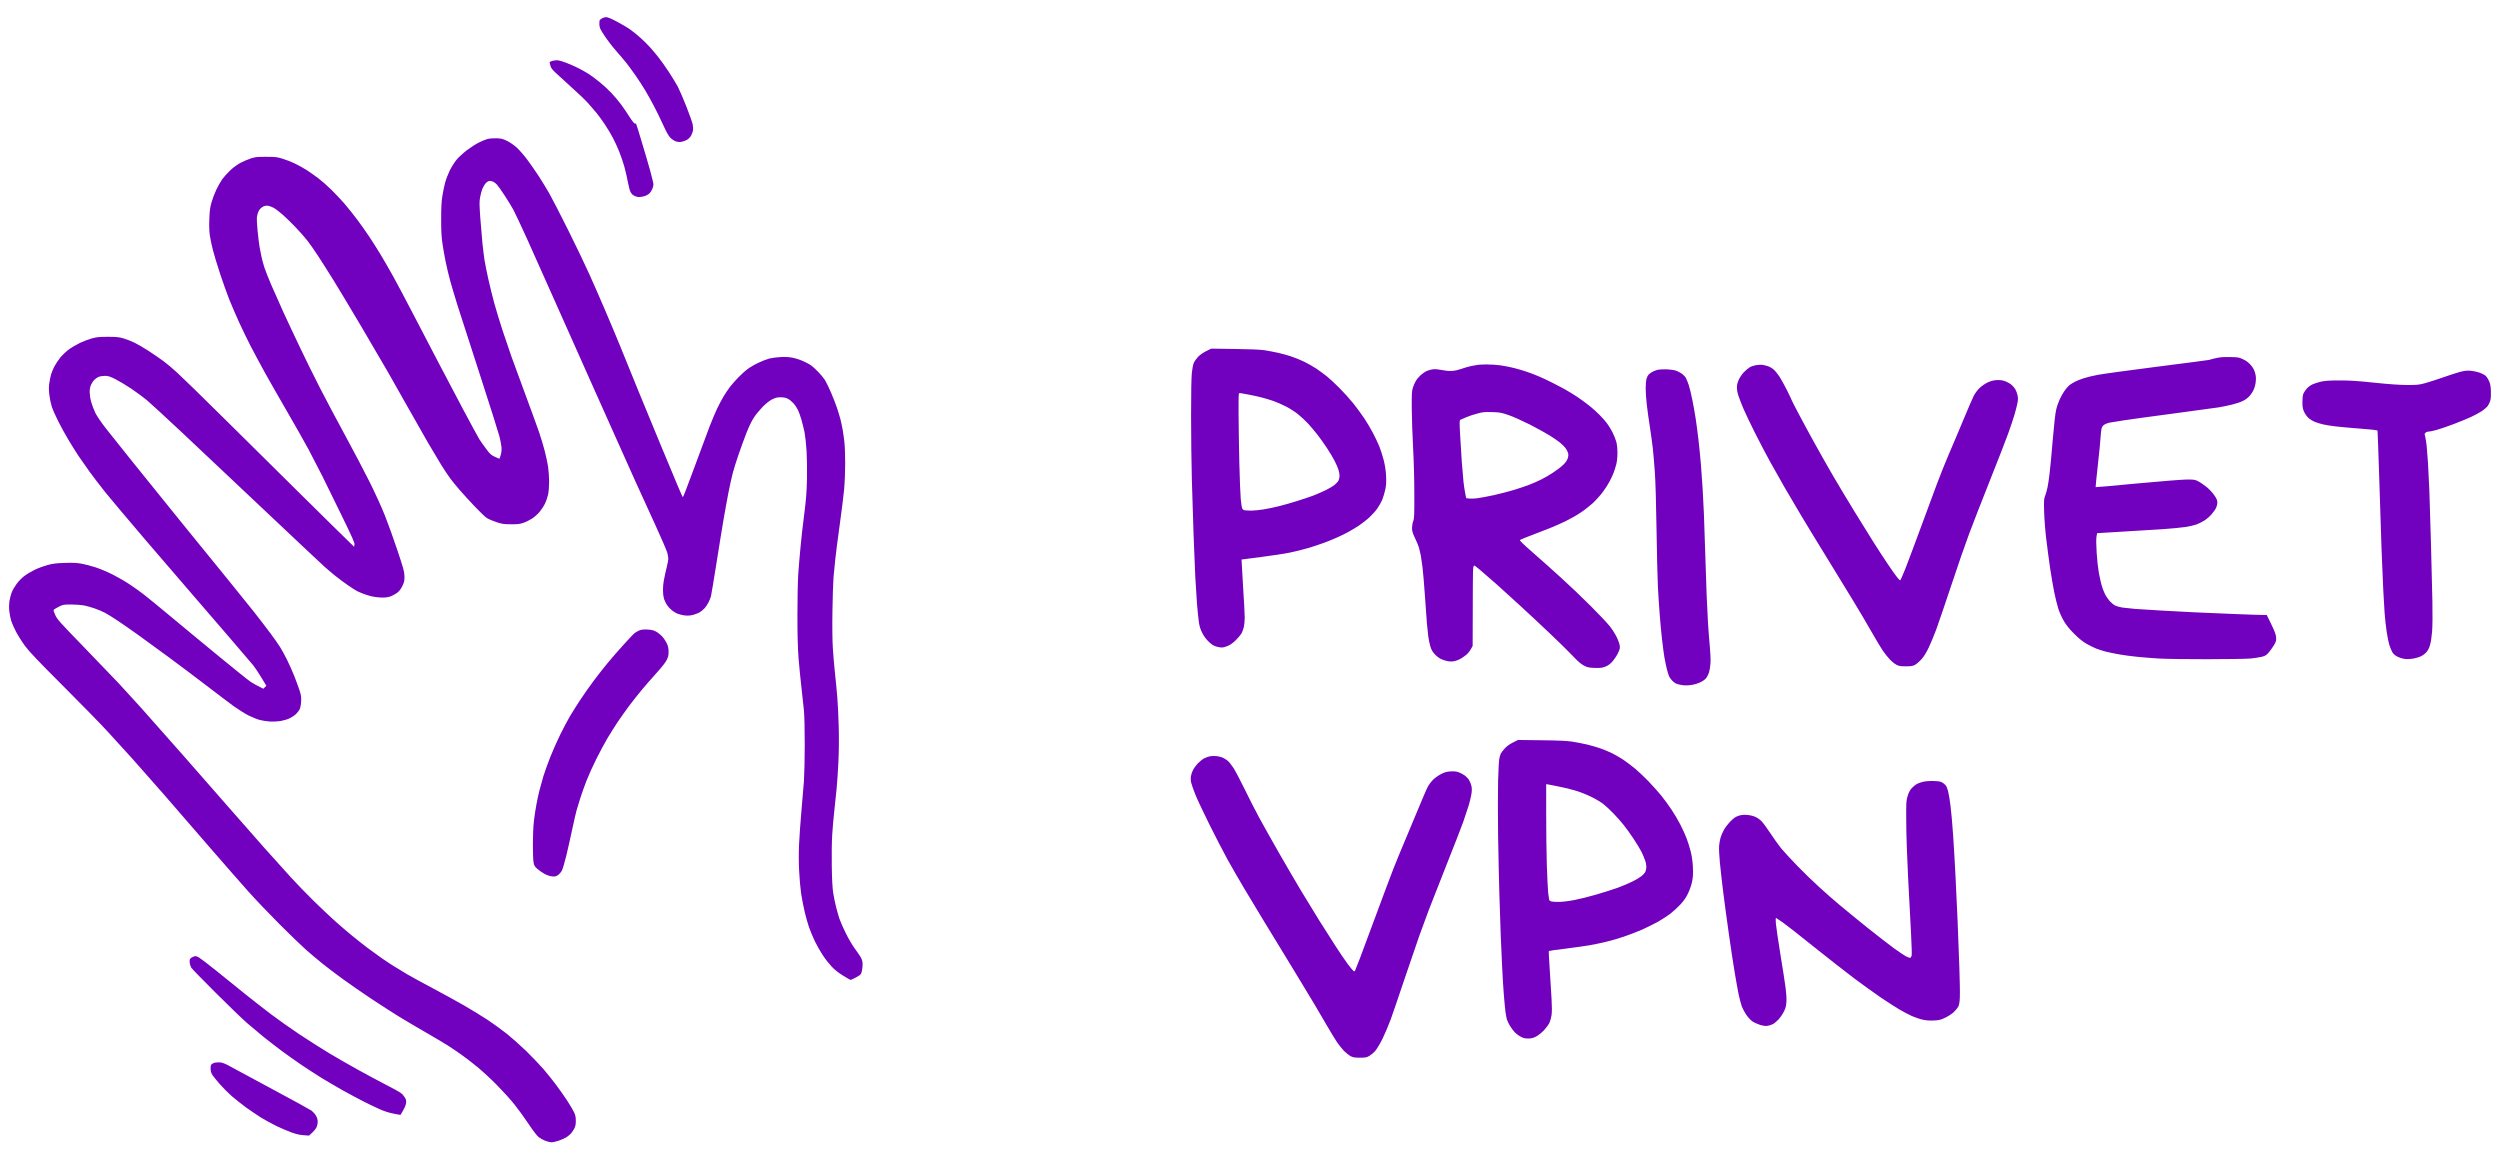 <svg width="138" height="64" viewBox="0 0 138 64" fill="none" xmlns="http://www.w3.org/2000/svg">
<path fill-rule="evenodd" clip-rule="evenodd" d="M33.453 0.946C33.542 0.946 33.718 1.018 34.032 1.183C34.279 1.31 34.608 1.505 34.761 1.61C34.915 1.719 35.18 1.929 35.344 2.079C35.513 2.229 35.756 2.469 35.887 2.615C36.017 2.761 36.223 3.005 36.343 3.159C36.466 3.313 36.724 3.677 36.915 3.965C37.102 4.254 37.326 4.618 37.408 4.772C37.49 4.925 37.704 5.417 37.879 5.859C38.055 6.302 38.216 6.759 38.238 6.872C38.261 6.984 38.264 7.138 38.253 7.209C38.238 7.281 38.193 7.404 38.148 7.487C38.107 7.566 38.003 7.671 37.92 7.72C37.838 7.765 37.696 7.817 37.603 7.832C37.487 7.847 37.39 7.836 37.285 7.795C37.203 7.765 37.072 7.675 36.997 7.596C36.904 7.498 36.776 7.273 36.612 6.909C36.477 6.609 36.249 6.144 36.111 5.878C35.973 5.612 35.752 5.214 35.621 4.997C35.494 4.779 35.251 4.408 35.087 4.172C34.922 3.935 34.69 3.624 34.578 3.478C34.462 3.332 34.212 3.039 34.021 2.821C33.827 2.604 33.542 2.233 33.385 1.996C33.127 1.606 33.097 1.546 33.086 1.359C33.083 1.246 33.09 1.134 33.105 1.115C33.12 1.093 33.176 1.048 33.228 1.014C33.281 0.98 33.382 0.95 33.453 0.946V0.946ZM27.396 7.633C27.676 7.641 27.747 7.66 27.994 7.78C28.162 7.862 28.375 8.012 28.532 8.155C28.675 8.286 28.929 8.578 29.097 8.803C29.269 9.028 29.549 9.437 29.725 9.703C29.897 9.97 30.163 10.401 30.312 10.66C30.458 10.919 30.929 11.83 31.355 12.685C31.782 13.54 32.312 14.646 32.533 15.142C32.757 15.637 33.15 16.529 33.404 17.129C33.662 17.729 34.036 18.622 34.238 19.117C34.44 19.612 34.881 20.7 35.221 21.536C35.561 22.372 36.126 23.738 36.474 24.574C36.825 25.41 37.236 26.396 37.39 26.768C37.543 27.139 37.681 27.443 37.696 27.443C37.715 27.443 37.999 26.7 38.332 25.793C38.664 24.885 39.042 23.872 39.169 23.543C39.296 23.212 39.487 22.766 39.588 22.549C39.693 22.331 39.853 22.027 39.947 21.873C40.04 21.72 40.194 21.491 40.287 21.367C40.381 21.244 40.586 21.011 40.739 20.85C40.897 20.688 41.132 20.471 41.267 20.373C41.401 20.272 41.67 20.115 41.865 20.025C42.059 19.931 42.328 19.83 42.463 19.792C42.598 19.758 42.874 19.721 43.08 19.71C43.353 19.695 43.54 19.706 43.772 19.751C43.97 19.792 44.224 19.878 44.445 19.987C44.747 20.133 44.848 20.208 45.117 20.482C45.293 20.658 45.491 20.898 45.555 21.011C45.622 21.123 45.768 21.427 45.88 21.686C45.989 21.945 46.131 22.305 46.194 22.492C46.258 22.68 46.344 22.965 46.389 23.13C46.43 23.295 46.49 23.573 46.52 23.749C46.55 23.925 46.591 24.229 46.613 24.424C46.636 24.619 46.654 25.144 46.654 25.586C46.654 26.029 46.628 26.678 46.594 27.03C46.561 27.379 46.452 28.257 46.351 28.98C46.25 29.701 46.142 30.537 46.112 30.837C46.078 31.137 46.033 31.591 46.011 31.85C45.989 32.108 45.962 32.952 45.951 33.725C45.936 34.617 45.947 35.379 45.974 35.806C45.996 36.178 46.052 36.785 46.09 37.156C46.131 37.528 46.191 38.139 46.221 38.514C46.25 38.893 46.288 39.643 46.299 40.183C46.314 40.761 46.306 41.533 46.28 42.051C46.258 42.535 46.213 43.195 46.183 43.513C46.153 43.832 46.093 44.383 46.056 44.732C46.015 45.081 45.962 45.674 45.94 46.045C45.914 46.446 45.903 47.163 45.914 47.808C45.925 48.561 45.951 49.015 45.992 49.289C46.03 49.507 46.097 49.852 46.149 50.058C46.202 50.264 46.284 50.56 46.336 50.714C46.389 50.868 46.546 51.232 46.691 51.52C46.834 51.809 47.05 52.181 47.174 52.346C47.294 52.511 47.443 52.721 47.499 52.814C47.563 52.919 47.608 53.054 47.615 53.171C47.623 53.272 47.608 53.456 47.581 53.576C47.529 53.797 47.529 53.797 47.267 53.943C47.125 54.022 46.983 54.09 46.961 54.09C46.935 54.09 46.744 53.984 46.535 53.853C46.284 53.699 46.071 53.531 45.906 53.354C45.772 53.212 45.551 52.931 45.424 52.736C45.293 52.541 45.095 52.196 44.987 51.971C44.878 51.745 44.729 51.389 44.658 51.183C44.587 50.977 44.478 50.59 44.415 50.32C44.351 50.05 44.265 49.596 44.22 49.308C44.179 49.019 44.13 48.464 44.112 48.07C44.089 47.631 44.086 47.069 44.108 46.607C44.127 46.195 44.183 45.385 44.235 44.807C44.288 44.23 44.351 43.468 44.377 43.12C44.4 42.771 44.422 41.856 44.422 41.094C44.422 40.266 44.403 39.512 44.377 39.219C44.351 38.949 44.288 38.375 44.239 37.944C44.187 37.513 44.119 36.793 44.082 36.35C44.037 35.776 44.018 35.094 44.018 33.969C44.018 33.069 44.037 32.097 44.063 31.7C44.089 31.317 44.145 30.649 44.187 30.218C44.224 29.787 44.317 28.965 44.392 28.399C44.497 27.574 44.527 27.188 44.545 26.468C44.557 25.973 44.545 25.264 44.523 24.893C44.501 24.521 44.448 24.056 44.411 23.861C44.37 23.666 44.291 23.355 44.239 23.167C44.187 22.98 44.097 22.736 44.044 22.624C43.988 22.511 43.876 22.342 43.79 22.252C43.708 22.162 43.573 22.054 43.491 22.012C43.386 21.956 43.271 21.933 43.099 21.93C42.904 21.93 42.811 21.952 42.631 22.039C42.482 22.114 42.306 22.252 42.104 22.451C41.94 22.62 41.715 22.89 41.611 23.055C41.491 23.239 41.327 23.576 41.196 23.918C41.076 24.225 40.882 24.758 40.766 25.099C40.646 25.44 40.504 25.905 40.444 26.13C40.384 26.355 40.276 26.847 40.205 27.218C40.134 27.589 40.014 28.238 39.943 28.662C39.868 29.086 39.693 30.181 39.547 31.099C39.401 32.018 39.266 32.836 39.244 32.919C39.222 33.001 39.162 33.147 39.113 33.245C39.065 33.346 38.967 33.485 38.904 33.563C38.837 33.639 38.721 33.736 38.65 33.781C38.578 33.83 38.418 33.894 38.294 33.931C38.141 33.976 37.999 33.991 37.846 33.976C37.722 33.969 37.528 33.924 37.416 33.882C37.292 33.837 37.132 33.732 37.016 33.623C36.892 33.511 36.784 33.361 36.72 33.218C36.638 33.046 36.612 32.922 36.601 32.675C36.59 32.472 36.608 32.232 36.649 32.018C36.683 31.831 36.75 31.516 36.803 31.313C36.851 31.114 36.892 30.904 36.892 30.845C36.892 30.788 36.866 30.642 36.836 30.518C36.803 30.394 36.507 29.701 36.175 28.98C35.842 28.257 35.356 27.188 35.087 26.599C34.821 26.01 34.331 24.915 33.995 24.161C33.658 23.407 33.038 22.016 32.611 21.067C32.185 20.118 31.359 18.262 30.772 16.942C30.185 15.622 29.437 13.941 29.105 13.21C28.772 12.479 28.428 11.744 28.338 11.579C28.248 11.414 28.032 11.057 27.856 10.791C27.68 10.525 27.493 10.255 27.437 10.198C27.385 10.139 27.295 10.067 27.239 10.037C27.179 10.007 27.089 9.985 27.033 9.985C26.966 9.989 26.887 10.03 26.817 10.108C26.753 10.176 26.667 10.322 26.622 10.435C26.581 10.547 26.525 10.757 26.499 10.904C26.457 11.121 26.461 11.312 26.514 12.047C26.551 12.531 26.603 13.165 26.633 13.454C26.663 13.743 26.715 14.148 26.745 14.354C26.779 14.56 26.872 15.033 26.955 15.404C27.037 15.775 27.187 16.383 27.288 16.754C27.392 17.125 27.594 17.793 27.74 18.236C27.886 18.678 28.11 19.338 28.237 19.698C28.368 20.058 28.72 21.022 29.022 21.836C29.325 22.65 29.654 23.561 29.759 23.861C29.86 24.161 30.002 24.623 30.069 24.893C30.14 25.163 30.222 25.556 30.256 25.774C30.286 25.991 30.312 26.363 30.312 26.599C30.312 26.835 30.286 27.15 30.256 27.293C30.226 27.435 30.144 27.675 30.073 27.818C30.002 27.96 29.86 28.171 29.763 28.283C29.665 28.395 29.482 28.553 29.359 28.632C29.235 28.71 29.026 28.816 28.892 28.86C28.69 28.928 28.57 28.943 28.2 28.939C27.8 28.939 27.71 28.924 27.396 28.819C27.202 28.756 26.966 28.654 26.872 28.594C26.779 28.534 26.469 28.234 26.177 27.927C25.889 27.619 25.523 27.222 25.366 27.038C25.209 26.858 24.981 26.58 24.861 26.419C24.745 26.262 24.51 25.913 24.345 25.643C24.181 25.373 23.867 24.851 23.65 24.48C23.433 24.109 22.951 23.257 22.573 22.586C22.199 21.915 21.672 20.992 21.41 20.531C21.145 20.073 20.468 18.918 19.907 17.962C19.343 17.009 18.666 15.884 18.404 15.46C18.143 15.037 17.765 14.448 17.571 14.148C17.376 13.848 17.107 13.461 16.969 13.285C16.834 13.109 16.539 12.775 16.311 12.539C16.086 12.303 15.757 11.984 15.582 11.83C15.406 11.676 15.189 11.515 15.096 11.466C15.002 11.421 14.871 11.372 14.808 11.357C14.74 11.346 14.639 11.354 14.583 11.376C14.524 11.399 14.438 11.451 14.393 11.496C14.344 11.541 14.284 11.631 14.258 11.691C14.232 11.751 14.198 11.879 14.183 11.973C14.172 12.066 14.183 12.404 14.217 12.723C14.247 13.041 14.299 13.454 14.329 13.641C14.363 13.829 14.415 14.088 14.445 14.223C14.475 14.358 14.542 14.601 14.595 14.767C14.647 14.931 14.819 15.363 14.972 15.723C15.129 16.083 15.436 16.777 15.656 17.261C15.881 17.744 16.299 18.641 16.591 19.248C16.879 19.856 17.361 20.827 17.657 21.405C17.952 21.982 18.573 23.156 19.04 24.011C19.507 24.866 20.124 26.048 20.419 26.637C20.711 27.225 21.089 28.05 21.253 28.474C21.422 28.898 21.732 29.757 21.941 30.387C22.281 31.407 22.323 31.561 22.326 31.812C22.33 32.06 22.315 32.127 22.21 32.348C22.117 32.536 22.042 32.633 21.911 32.731C21.81 32.802 21.649 32.889 21.545 32.926C21.422 32.967 21.257 32.99 21.059 32.986C20.894 32.982 20.651 32.952 20.517 32.919C20.382 32.885 20.18 32.825 20.068 32.78C19.956 32.739 19.795 32.671 19.713 32.63C19.631 32.588 19.403 32.442 19.208 32.307C19.014 32.172 18.692 31.936 18.498 31.778C18.303 31.621 18.045 31.4 17.918 31.287C17.795 31.174 17.298 30.709 16.815 30.256C16.333 29.802 14.935 28.485 13.712 27.33C12.49 26.172 10.807 24.589 9.973 23.805C9.14 23.025 8.299 22.252 8.104 22.087C7.91 21.926 7.521 21.641 7.244 21.453C6.968 21.27 6.575 21.033 6.377 20.932C6.067 20.778 5.977 20.748 5.797 20.748C5.678 20.748 5.521 20.771 5.45 20.801C5.379 20.831 5.27 20.902 5.21 20.962C5.151 21.018 5.068 21.142 5.027 21.236C4.975 21.352 4.949 21.483 4.949 21.648C4.952 21.784 4.986 22.024 5.035 22.192C5.08 22.357 5.184 22.627 5.263 22.792C5.356 22.976 5.584 23.317 5.868 23.677C6.123 24 6.773 24.818 7.319 25.496C7.865 26.175 9.076 27.675 10.011 28.831C10.949 29.986 12.116 31.418 12.602 32.018C13.092 32.618 13.723 33.402 14.008 33.762C14.292 34.122 14.699 34.655 14.916 34.944C15.133 35.233 15.383 35.589 15.469 35.731C15.559 35.874 15.727 36.189 15.847 36.425C15.963 36.661 16.146 37.066 16.247 37.325C16.348 37.584 16.479 37.937 16.535 38.113C16.625 38.387 16.636 38.477 16.621 38.732C16.613 38.904 16.576 39.084 16.542 39.152C16.509 39.219 16.415 39.339 16.34 39.414C16.262 39.489 16.098 39.598 15.974 39.658C15.851 39.714 15.623 39.778 15.469 39.804C15.316 39.827 15.054 39.838 14.89 39.827C14.725 39.816 14.482 39.778 14.348 39.744C14.213 39.71 13.937 39.602 13.731 39.5C13.525 39.395 13.144 39.155 12.882 38.968C12.624 38.777 11.966 38.282 11.424 37.865C10.886 37.449 9.929 36.733 9.301 36.268C8.672 35.806 7.899 35.24 7.581 35.015C7.263 34.786 6.773 34.449 6.496 34.261C6.22 34.077 5.891 33.871 5.767 33.811C5.644 33.747 5.401 33.646 5.225 33.586C5.05 33.522 4.792 33.451 4.646 33.421C4.504 33.395 4.182 33.368 3.935 33.368C3.494 33.368 3.483 33.372 3.229 33.5C3.087 33.571 2.963 33.65 2.956 33.669C2.945 33.687 2.99 33.819 3.053 33.957C3.158 34.19 3.304 34.351 4.564 35.649C5.326 36.436 6.216 37.363 6.534 37.7C6.852 38.041 7.409 38.649 7.768 39.05C8.13 39.452 9.181 40.644 10.108 41.694C11.032 42.745 12.209 44.087 12.722 44.676C13.234 45.265 14.067 46.21 14.568 46.776C15.073 47.343 15.739 48.085 16.053 48.426C16.363 48.768 16.927 49.349 17.305 49.72C17.683 50.092 18.214 50.594 18.479 50.83C18.745 51.07 19.167 51.431 19.414 51.633C19.66 51.836 20.057 52.147 20.292 52.327C20.528 52.503 20.883 52.762 21.078 52.897C21.272 53.032 21.575 53.231 21.75 53.339C21.926 53.452 22.255 53.647 22.48 53.782C22.704 53.913 23.328 54.255 23.863 54.539C24.398 54.821 25.179 55.252 25.601 55.492C26.024 55.736 26.63 56.107 26.947 56.317C27.265 56.531 27.747 56.88 28.013 57.094C28.278 57.307 28.757 57.735 29.075 58.046C29.389 58.354 29.807 58.796 30.006 59.021C30.2 59.246 30.503 59.629 30.682 59.865C30.862 60.101 31.138 60.499 31.303 60.746C31.464 60.994 31.639 61.29 31.692 61.403C31.763 61.56 31.785 61.669 31.785 61.872C31.785 62.063 31.763 62.175 31.707 62.284C31.666 62.367 31.583 62.49 31.523 62.562C31.464 62.629 31.34 62.73 31.247 62.787C31.153 62.839 30.97 62.922 30.836 62.967C30.701 63.015 30.525 63.053 30.443 63.053C30.361 63.053 30.2 63.012 30.088 62.967C29.976 62.922 29.815 62.832 29.733 62.768C29.643 62.697 29.43 62.419 29.187 62.055C28.97 61.729 28.619 61.242 28.402 60.971C28.189 60.702 27.751 60.221 27.433 59.899C27.116 59.576 26.641 59.138 26.383 58.924C26.125 58.71 25.721 58.395 25.485 58.23C25.25 58.061 24.898 57.825 24.704 57.701C24.51 57.577 23.945 57.244 23.452 56.959C22.958 56.673 22.293 56.283 21.975 56.085C21.657 55.89 20.984 55.455 20.479 55.121C19.975 54.787 19.268 54.296 18.909 54.033C18.55 53.771 18.053 53.396 17.806 53.197C17.559 52.998 17.156 52.657 16.909 52.443C16.662 52.225 15.997 51.584 15.432 51.018C14.864 50.448 14.09 49.638 13.712 49.214C13.331 48.79 12.366 47.684 11.562 46.758C10.762 45.827 9.644 44.537 9.076 43.888C8.512 43.24 7.73 42.355 7.341 41.919C6.953 41.488 6.313 40.787 5.924 40.363C5.532 39.939 4.421 38.799 3.449 37.831C2.089 36.47 1.617 35.975 1.382 35.656C1.214 35.431 0.986 35.068 0.873 34.85C0.761 34.632 0.645 34.362 0.612 34.25C0.578 34.137 0.537 33.916 0.518 33.762C0.492 33.578 0.496 33.383 0.518 33.2C0.541 33.046 0.601 32.817 0.649 32.693C0.698 32.57 0.821 32.36 0.922 32.225C1.019 32.09 1.21 31.898 1.341 31.797C1.472 31.696 1.733 31.542 1.917 31.452C2.103 31.362 2.421 31.246 2.627 31.189C2.933 31.107 3.109 31.088 3.58 31.073C4.018 31.058 4.242 31.07 4.496 31.114C4.683 31.148 5.027 31.238 5.263 31.313C5.498 31.388 5.921 31.565 6.197 31.703C6.474 31.842 6.911 32.093 7.169 32.266C7.427 32.438 7.79 32.697 7.973 32.843C8.16 32.986 8.848 33.552 9.506 34.1C10.164 34.647 11.357 35.638 12.161 36.294C12.961 36.954 13.72 37.562 13.847 37.644C13.97 37.727 14.18 37.843 14.535 38.019L14.703 37.854L14.423 37.393C14.269 37.138 14.071 36.838 13.978 36.725C13.884 36.613 13.278 35.904 12.632 35.15C11.989 34.396 11.069 33.335 10.594 32.787C10.119 32.24 8.957 30.89 8.014 29.787C7.072 28.684 6.078 27.503 5.805 27.162C5.532 26.82 5.151 26.325 4.956 26.055C4.762 25.785 4.485 25.391 4.339 25.174C4.197 24.956 3.947 24.563 3.786 24.293C3.625 24.023 3.367 23.561 3.218 23.261C3.064 22.961 2.904 22.59 2.855 22.436C2.806 22.282 2.747 21.994 2.724 21.799C2.694 21.544 2.69 21.363 2.72 21.161C2.743 21.007 2.784 20.786 2.818 20.673C2.851 20.561 2.933 20.358 3.005 20.223C3.076 20.088 3.221 19.871 3.326 19.74C3.434 19.608 3.64 19.413 3.786 19.301C3.932 19.192 4.208 19.027 4.403 18.933C4.597 18.84 4.9 18.727 5.076 18.678C5.341 18.607 5.483 18.592 5.954 18.592C6.429 18.592 6.564 18.607 6.814 18.678C6.979 18.727 7.248 18.832 7.412 18.911C7.577 18.989 7.932 19.196 8.198 19.368C8.463 19.541 8.844 19.8 9.039 19.946C9.233 20.092 9.562 20.37 9.768 20.561C9.973 20.752 10.403 21.165 10.721 21.476C11.039 21.787 11.832 22.564 12.478 23.205C13.125 23.846 14.867 25.568 16.348 27.034C17.829 28.497 19.152 29.806 19.545 30.181L19.567 30.068C19.586 29.974 19.474 29.719 18.887 28.512C18.502 27.717 18.015 26.723 17.802 26.299C17.589 25.875 17.249 25.219 17.047 24.836C16.841 24.454 16.318 23.527 15.881 22.774C15.443 22.02 14.879 21.033 14.628 20.58C14.378 20.126 14.019 19.458 13.832 19.098C13.649 18.738 13.361 18.146 13.196 17.786C13.032 17.426 12.793 16.867 12.662 16.548C12.534 16.229 12.306 15.588 12.153 15.123C12 14.658 11.817 14.058 11.749 13.791C11.682 13.525 11.604 13.161 11.581 12.985C11.551 12.786 11.54 12.456 11.555 12.104C11.57 11.654 11.592 11.47 11.671 11.185C11.727 10.99 11.847 10.667 11.94 10.472C12.034 10.277 12.183 10.015 12.269 9.891C12.359 9.767 12.557 9.55 12.71 9.403C12.879 9.242 13.103 9.081 13.286 8.983C13.447 8.901 13.709 8.788 13.862 8.74C14.105 8.665 14.213 8.653 14.703 8.657C15.204 8.657 15.301 8.668 15.6 8.762C15.787 8.818 16.086 8.935 16.273 9.025C16.46 9.111 16.759 9.28 16.946 9.4C17.133 9.523 17.417 9.722 17.582 9.85C17.746 9.974 18.057 10.247 18.27 10.454C18.483 10.66 18.816 11.016 19.014 11.241C19.208 11.466 19.53 11.875 19.732 12.141C19.93 12.408 20.229 12.831 20.393 13.079C20.558 13.326 20.834 13.765 21.01 14.054C21.186 14.343 21.496 14.883 21.702 15.254C21.907 15.625 22.401 16.552 22.797 17.317C23.194 18.082 23.796 19.237 24.136 19.886C24.472 20.535 25.104 21.735 25.538 22.549C25.971 23.362 26.383 24.124 26.454 24.236C26.525 24.349 26.693 24.593 26.831 24.773C27.044 25.061 27.108 25.118 27.314 25.215C27.441 25.275 27.553 25.324 27.564 25.324C27.575 25.324 27.609 25.226 27.643 25.106C27.684 24.96 27.695 24.821 27.68 24.668C27.669 24.544 27.617 24.281 27.568 24.086C27.519 23.891 27.033 22.354 26.488 20.673C25.942 18.993 25.384 17.261 25.246 16.829C25.112 16.398 24.932 15.798 24.85 15.498C24.768 15.198 24.655 14.718 24.596 14.429C24.536 14.14 24.457 13.683 24.42 13.416C24.368 13.064 24.349 12.696 24.353 12.085C24.353 11.459 24.368 11.132 24.42 10.81C24.457 10.574 24.528 10.236 24.577 10.06C24.626 9.883 24.741 9.591 24.831 9.403C24.925 9.216 25.089 8.957 25.198 8.822C25.31 8.687 25.568 8.451 25.77 8.293C25.975 8.14 26.271 7.948 26.424 7.873C26.577 7.795 26.79 7.708 26.891 7.678C27.003 7.645 27.205 7.63 27.396 7.633ZM30.798 3.328C30.869 3.335 31.079 3.399 31.266 3.47C31.453 3.542 31.744 3.673 31.92 3.759C32.096 3.845 32.357 3.995 32.499 4.085C32.641 4.179 32.918 4.385 33.112 4.543C33.307 4.7 33.599 4.97 33.763 5.147C33.928 5.323 34.159 5.601 34.283 5.766C34.406 5.931 34.612 6.234 34.743 6.441C34.873 6.651 35.004 6.816 35.034 6.816C35.064 6.816 35.102 6.823 35.113 6.834C35.124 6.846 35.27 7.307 35.434 7.866C35.602 8.421 35.816 9.148 35.905 9.478C35.995 9.808 36.07 10.123 36.07 10.18C36.07 10.24 36.044 10.348 36.01 10.424C35.98 10.502 35.909 10.615 35.853 10.671C35.793 10.731 35.666 10.802 35.546 10.836C35.423 10.87 35.285 10.885 35.202 10.87C35.124 10.859 35.016 10.817 34.963 10.78C34.907 10.746 34.832 10.656 34.799 10.585C34.761 10.514 34.698 10.258 34.653 10.022C34.612 9.786 34.522 9.403 34.458 9.178C34.395 8.953 34.264 8.578 34.174 8.353C34.085 8.128 33.924 7.78 33.819 7.585C33.714 7.389 33.516 7.059 33.378 6.853C33.24 6.647 33.038 6.366 32.925 6.231C32.813 6.096 32.604 5.856 32.462 5.694C32.32 5.533 31.905 5.139 31.546 4.817C31.187 4.49 30.787 4.127 30.656 4.003C30.48 3.838 30.409 3.737 30.383 3.628C30.361 3.545 30.342 3.459 30.338 3.44C30.335 3.422 30.406 3.384 30.499 3.358C30.593 3.332 30.727 3.32 30.798 3.328ZM66.858 19.244L68.148 19.263C69.049 19.274 69.55 19.297 69.812 19.334C70.017 19.368 70.339 19.428 70.522 19.47C70.705 19.507 71.027 19.597 71.233 19.661C71.438 19.728 71.775 19.863 71.98 19.961C72.186 20.062 72.496 20.238 72.672 20.355C72.848 20.475 73.106 20.666 73.251 20.782C73.394 20.898 73.708 21.187 73.943 21.424C74.179 21.66 74.523 22.042 74.702 22.267C74.885 22.496 75.154 22.867 75.308 23.092C75.457 23.317 75.674 23.681 75.786 23.899C75.902 24.116 76.055 24.443 76.134 24.63C76.209 24.818 76.321 25.163 76.381 25.399C76.452 25.688 76.497 25.973 76.512 26.262C76.527 26.591 76.519 26.768 76.471 27.012C76.433 27.188 76.358 27.439 76.306 27.574C76.25 27.709 76.126 27.927 76.033 28.062C75.94 28.197 75.742 28.414 75.599 28.549C75.457 28.684 75.196 28.887 75.024 29.003C74.852 29.116 74.582 29.281 74.429 29.363C74.276 29.449 73.988 29.588 73.794 29.674C73.599 29.761 73.278 29.892 73.083 29.963C72.889 30.034 72.511 30.162 72.242 30.244C71.973 30.323 71.513 30.439 71.214 30.5C70.915 30.563 70.193 30.672 69.606 30.747C69.019 30.818 68.537 30.882 68.533 30.886C68.529 30.89 68.567 31.542 68.615 32.337C68.668 33.132 68.709 33.924 68.709 34.1C68.709 34.276 68.683 34.52 68.653 34.644C68.619 34.767 68.556 34.929 68.507 35C68.458 35.071 68.335 35.221 68.227 35.326C68.122 35.435 67.954 35.566 67.849 35.619C67.748 35.671 67.599 35.724 67.524 35.735C67.438 35.75 67.296 35.735 67.169 35.697C67.004 35.653 66.899 35.589 66.739 35.439C66.597 35.307 66.469 35.139 66.376 34.959C66.271 34.756 66.215 34.595 66.181 34.362C66.152 34.186 66.107 33.714 66.073 33.312C66.043 32.911 66.002 32.251 65.98 31.85C65.961 31.448 65.92 30.41 65.886 29.543C65.856 28.677 65.811 27.274 65.789 26.43C65.766 25.586 65.748 24.015 65.748 22.942C65.748 21.727 65.763 20.835 65.789 20.58C65.815 20.332 65.86 20.107 65.905 20.017C65.942 19.935 66.047 19.792 66.133 19.698C66.226 19.597 66.402 19.473 66.574 19.387L66.858 19.244ZM68.369 22.845C68.372 23.456 68.391 24.664 68.41 25.53C68.432 26.396 68.466 27.3 68.488 27.537C68.511 27.773 68.544 28.005 68.563 28.05C68.582 28.099 68.634 28.148 68.679 28.163C68.728 28.174 68.9 28.186 69.064 28.186C69.229 28.186 69.539 28.155 69.756 28.118C69.973 28.084 70.35 28.005 70.597 27.942C70.844 27.882 71.289 27.754 71.588 27.66C71.887 27.567 72.291 27.432 72.485 27.36C72.679 27.285 72.99 27.15 73.177 27.06C73.36 26.967 73.584 26.835 73.67 26.764C73.76 26.693 73.857 26.584 73.887 26.524C73.917 26.46 73.943 26.348 73.943 26.269C73.943 26.194 73.921 26.044 73.887 25.943C73.857 25.838 73.764 25.62 73.678 25.455C73.595 25.29 73.405 24.968 73.255 24.743C73.106 24.514 72.866 24.176 72.721 23.992C72.575 23.805 72.343 23.531 72.201 23.377C72.059 23.224 71.808 22.991 71.644 22.86C71.479 22.729 71.184 22.537 70.99 22.44C70.795 22.339 70.481 22.204 70.298 22.136C70.111 22.072 69.801 21.979 69.606 21.93C69.412 21.881 69.098 21.814 68.915 21.78C68.728 21.746 68.541 21.712 68.499 21.705C68.455 21.694 68.406 21.697 68.391 21.712C68.372 21.724 68.361 22.234 68.369 22.845ZM123.089 19.71C123.541 19.717 123.593 19.725 123.814 19.83C123.971 19.901 124.113 20.006 124.225 20.13C124.341 20.257 124.42 20.388 124.468 20.542C124.521 20.711 124.536 20.835 124.521 21.03C124.509 21.191 124.465 21.371 124.408 21.498C124.36 21.611 124.251 21.776 124.169 21.866C124.087 21.96 123.926 22.076 123.799 22.136C123.676 22.196 123.406 22.286 123.201 22.335C122.995 22.387 122.659 22.455 122.453 22.489C122.247 22.522 121.118 22.676 119.948 22.83C118.774 22.987 117.548 23.152 117.219 23.205C116.89 23.254 116.535 23.314 116.434 23.332C116.329 23.355 116.202 23.407 116.142 23.449C116.086 23.49 116.026 23.576 116.008 23.644C115.989 23.711 115.963 23.936 115.951 24.142C115.94 24.349 115.873 25.05 115.798 25.699C115.727 26.348 115.671 26.884 115.679 26.892C115.682 26.899 116.703 26.809 117.948 26.689C119.193 26.573 120.419 26.475 120.677 26.471C121.118 26.468 121.156 26.471 121.35 26.573C121.462 26.629 121.672 26.775 121.818 26.895C121.963 27.015 122.15 27.218 122.24 27.353C122.363 27.537 122.401 27.627 122.397 27.743C122.397 27.825 122.363 27.96 122.326 28.043C122.285 28.125 122.173 28.283 122.072 28.395C121.975 28.508 121.799 28.658 121.687 28.729C121.575 28.8 121.38 28.898 121.257 28.947C121.133 28.992 120.857 29.056 120.64 29.089C120.423 29.123 119.87 29.176 119.406 29.209C118.942 29.239 117.933 29.303 115.761 29.431L115.727 29.618C115.705 29.734 115.708 30.064 115.735 30.5C115.757 30.882 115.813 31.377 115.854 31.606C115.895 31.831 115.963 32.138 116.004 32.288C116.045 32.438 116.127 32.663 116.191 32.787C116.251 32.911 116.374 33.091 116.46 33.185C116.55 33.279 116.684 33.391 116.759 33.428C116.838 33.466 117.013 33.515 117.152 33.537C117.294 33.556 117.608 33.59 117.854 33.612C118.101 33.631 118.748 33.672 119.294 33.702C119.84 33.736 120.67 33.777 121.145 33.8C121.616 33.822 122.61 33.864 123.35 33.894C124.091 33.924 124.794 33.95 125.126 33.95L125.377 34.464C125.571 34.869 125.631 35.026 125.642 35.188C125.653 35.371 125.639 35.416 125.511 35.63C125.433 35.761 125.302 35.941 125.22 36.035C125.096 36.17 125.029 36.211 124.846 36.256C124.723 36.286 124.446 36.328 124.229 36.35C124.012 36.369 122.947 36.388 121.836 36.388C120.737 36.391 119.533 36.373 119.163 36.35C118.793 36.328 118.247 36.283 117.948 36.253C117.649 36.223 117.211 36.163 116.976 36.121C116.74 36.08 116.411 36.013 116.247 35.971C116.082 35.93 115.839 35.851 115.705 35.799C115.57 35.746 115.327 35.623 115.163 35.529C114.957 35.409 114.748 35.24 114.49 34.981C114.22 34.711 114.06 34.509 113.918 34.269C113.802 34.066 113.675 33.785 113.611 33.575C113.551 33.38 113.45 32.975 113.39 32.675C113.331 32.375 113.23 31.786 113.166 31.362C113.106 30.938 113.009 30.229 112.957 29.787C112.901 29.333 112.848 28.669 112.837 28.268C112.818 27.615 112.822 27.54 112.893 27.368C112.934 27.263 112.994 27.045 113.028 26.88C113.061 26.715 113.11 26.37 113.14 26.111C113.174 25.853 113.248 25.028 113.312 24.274C113.387 23.404 113.454 22.796 113.503 22.605C113.54 22.44 113.63 22.185 113.697 22.042C113.764 21.896 113.873 21.705 113.936 21.611C113.996 21.517 114.105 21.386 114.176 21.315C114.247 21.244 114.4 21.139 114.516 21.082C114.635 21.022 114.864 20.928 115.021 20.88C115.181 20.827 115.529 20.741 115.798 20.692C116.064 20.64 117.555 20.437 119.107 20.238C120.659 20.04 121.937 19.875 121.948 19.867C121.96 19.856 122.109 19.818 122.285 19.777C122.532 19.717 122.711 19.702 123.089 19.71ZM82.056 20.118C82.251 20.115 82.587 20.137 82.804 20.163C83.021 20.193 83.365 20.261 83.57 20.313C83.776 20.366 84.086 20.456 84.262 20.516C84.438 20.576 84.726 20.685 84.905 20.76C85.088 20.835 85.44 21 85.69 21.127C85.944 21.255 86.285 21.435 86.449 21.529C86.614 21.622 86.898 21.799 87.085 21.922C87.268 22.046 87.563 22.26 87.739 22.402C87.915 22.541 88.169 22.77 88.304 22.912C88.442 23.051 88.618 23.25 88.696 23.355C88.778 23.46 88.913 23.677 88.999 23.843C89.085 24.008 89.182 24.251 89.22 24.386C89.261 24.544 89.283 24.765 89.283 25.005C89.283 25.234 89.257 25.474 89.22 25.624C89.182 25.759 89.122 25.962 89.081 26.074C89.036 26.186 88.939 26.408 88.857 26.561C88.778 26.715 88.606 26.985 88.472 27.162C88.341 27.338 88.102 27.604 87.941 27.758C87.776 27.908 87.47 28.152 87.253 28.294C87.036 28.441 86.659 28.654 86.412 28.774C86.165 28.89 85.795 29.056 85.589 29.138C85.384 29.221 84.931 29.397 84.584 29.528C84.236 29.659 83.929 29.783 83.903 29.806C83.87 29.832 84.06 30.019 84.61 30.5C85.021 30.86 85.724 31.482 86.165 31.887C86.61 32.288 87.343 32.986 87.799 33.444C88.255 33.897 88.73 34.404 88.861 34.569C88.992 34.734 89.163 35.004 89.242 35.169C89.324 35.334 89.399 35.544 89.41 35.638C89.429 35.78 89.41 35.847 89.306 36.065C89.234 36.211 89.093 36.418 88.992 36.53C88.857 36.673 88.749 36.751 88.599 36.804C88.431 36.868 88.326 36.879 88.019 36.868C87.687 36.856 87.623 36.841 87.421 36.733C87.26 36.646 87.085 36.496 86.804 36.193C86.588 35.964 86.008 35.394 85.514 34.929C85.021 34.46 84.314 33.804 83.944 33.462C83.574 33.121 82.968 32.57 82.598 32.24C82.228 31.913 81.806 31.546 81.664 31.43C81.518 31.309 81.391 31.212 81.372 31.212C81.357 31.212 81.335 31.276 81.32 31.351C81.305 31.43 81.293 32.431 81.29 35.656L81.204 35.814C81.159 35.904 81.065 36.028 80.994 36.095C80.923 36.163 80.778 36.271 80.665 36.339C80.557 36.406 80.381 36.478 80.28 36.496C80.164 36.519 80.022 36.519 79.906 36.496C79.802 36.478 79.633 36.421 79.532 36.373C79.428 36.324 79.275 36.2 79.185 36.099C79.069 35.971 79.002 35.847 78.953 35.675C78.912 35.54 78.863 35.296 78.841 35.131C78.822 34.966 78.788 34.644 78.766 34.419C78.747 34.19 78.695 33.492 78.654 32.862C78.609 32.232 78.553 31.523 78.519 31.287C78.489 31.051 78.448 30.762 78.426 30.649C78.403 30.537 78.359 30.349 78.329 30.237C78.295 30.124 78.194 29.877 78.104 29.693C77.974 29.419 77.944 29.314 77.944 29.149C77.944 29.037 77.97 28.868 78.007 28.774C78.067 28.624 78.074 28.452 78.071 27.293C78.071 26.502 78.044 25.478 78.003 24.724C77.966 24.034 77.932 23.044 77.929 22.53C77.925 21.701 77.932 21.566 77.996 21.386C78.033 21.273 78.104 21.112 78.153 21.03C78.198 20.947 78.317 20.805 78.418 20.711C78.516 20.621 78.673 20.512 78.766 20.475C78.86 20.433 79.017 20.392 79.121 20.381C79.226 20.373 79.447 20.392 79.626 20.43C79.847 20.475 80.022 20.486 80.194 20.471C80.336 20.46 80.553 20.407 80.68 20.358C80.811 20.31 81.043 20.242 81.196 20.208C81.35 20.178 81.525 20.145 81.589 20.137C81.649 20.13 81.862 20.118 82.056 20.118ZM80.934 23.032C80.781 23.096 80.632 23.16 80.606 23.175C80.564 23.201 80.561 23.344 80.598 23.992C80.621 24.424 80.665 25.11 80.692 25.511C80.721 25.913 80.766 26.404 80.785 26.599C80.807 26.794 80.849 27.075 80.879 27.225L80.934 27.499C81.151 27.537 81.365 27.525 81.551 27.503C81.735 27.477 82.157 27.398 82.486 27.327C82.815 27.252 83.301 27.124 83.57 27.045C83.836 26.963 84.217 26.835 84.412 26.76C84.606 26.685 84.909 26.554 85.085 26.464C85.26 26.378 85.563 26.201 85.757 26.07C85.952 25.943 86.199 25.751 86.303 25.646C86.434 25.515 86.509 25.403 86.543 25.286C86.58 25.159 86.584 25.084 86.55 24.986C86.528 24.915 86.464 24.795 86.408 24.724C86.352 24.653 86.221 24.521 86.116 24.435C86.012 24.349 85.757 24.172 85.552 24.045C85.346 23.914 84.841 23.636 84.43 23.426C84.011 23.216 83.492 22.984 83.253 22.905C82.864 22.774 82.781 22.759 82.355 22.747C81.955 22.736 81.839 22.747 81.551 22.826C81.365 22.875 81.088 22.965 80.934 23.032ZM97.273 20.137C97.344 20.148 97.478 20.178 97.572 20.208C97.665 20.235 97.807 20.313 97.89 20.385C97.972 20.452 98.118 20.625 98.215 20.771C98.308 20.913 98.507 21.27 98.652 21.562C98.798 21.858 98.918 22.11 98.918 22.125C98.922 22.14 99.09 22.474 99.299 22.867C99.505 23.257 99.894 23.977 100.163 24.461C100.432 24.945 100.884 25.748 101.172 26.243C101.46 26.738 102.002 27.642 102.376 28.249C102.75 28.857 103.221 29.618 103.423 29.937C103.625 30.256 103.969 30.788 104.193 31.118C104.414 31.448 104.653 31.79 104.728 31.876C104.803 31.966 104.874 32.037 104.889 32.037C104.907 32.037 105.034 31.748 105.176 31.392C105.315 31.036 105.689 30.042 106.003 29.187C106.317 28.332 106.728 27.218 106.919 26.712C107.109 26.205 107.408 25.463 107.58 25.061C107.756 24.66 108.108 23.824 108.366 23.205C108.624 22.586 108.885 21.979 108.949 21.855C109.009 21.731 109.147 21.544 109.252 21.439C109.356 21.334 109.551 21.195 109.685 21.127C109.854 21.045 110.003 21 110.171 20.985C110.34 20.97 110.478 20.981 110.62 21.022C110.732 21.056 110.9 21.139 110.99 21.206C111.08 21.273 111.192 21.397 111.241 21.48C111.289 21.562 111.345 21.712 111.368 21.817C111.398 21.952 111.398 22.069 111.368 22.23C111.345 22.354 111.274 22.631 111.211 22.849C111.151 23.066 110.99 23.546 110.856 23.918C110.721 24.289 110.265 25.47 109.835 26.543C109.409 27.615 108.896 28.932 108.695 29.468C108.493 30.004 108.052 31.279 107.715 32.3C107.375 33.32 106.997 34.426 106.878 34.756C106.754 35.086 106.564 35.54 106.455 35.769C106.321 36.046 106.19 36.253 106.055 36.403C105.943 36.523 105.786 36.658 105.704 36.703C105.58 36.766 105.491 36.781 105.199 36.781C104.904 36.781 104.818 36.766 104.683 36.695C104.597 36.65 104.436 36.523 104.328 36.41C104.223 36.301 104.047 36.088 103.943 35.934C103.838 35.78 103.569 35.334 103.348 34.944C103.124 34.55 102.664 33.766 102.32 33.2C101.976 32.633 101.299 31.527 100.817 30.743C100.335 29.959 99.71 28.939 99.434 28.474C99.157 28.009 98.746 27.308 98.518 26.918C98.29 26.524 97.923 25.875 97.703 25.474C97.482 25.073 97.101 24.345 96.858 23.861C96.615 23.377 96.334 22.785 96.233 22.549C96.132 22.312 96.013 21.997 95.964 21.855C95.912 21.697 95.874 21.51 95.878 21.386C95.878 21.247 95.912 21.108 95.979 20.962C96.031 20.846 96.155 20.662 96.252 20.557C96.353 20.452 96.499 20.325 96.581 20.276C96.663 20.227 96.824 20.175 96.936 20.156C97.049 20.137 97.202 20.13 97.273 20.137ZM92.001 20.388C92.207 20.396 92.427 20.43 92.525 20.463C92.618 20.497 92.756 20.572 92.839 20.628C92.917 20.685 93.011 20.778 93.048 20.842C93.085 20.902 93.16 21.082 93.213 21.236C93.265 21.39 93.358 21.768 93.418 22.08C93.482 22.387 93.564 22.86 93.605 23.13C93.646 23.396 93.713 23.914 93.755 24.274C93.799 24.634 93.856 25.241 93.889 25.624C93.919 26.006 93.96 26.595 93.983 26.937C94.001 27.278 94.035 27.942 94.058 28.418C94.076 28.89 94.11 29.888 94.132 30.631C94.155 31.373 94.188 32.378 94.207 32.862C94.23 33.346 94.263 34.04 94.282 34.4C94.304 34.76 94.349 35.326 94.379 35.656C94.413 36.001 94.431 36.399 94.42 36.594C94.409 36.778 94.371 37.014 94.338 37.119C94.304 37.22 94.233 37.359 94.185 37.426C94.132 37.498 93.998 37.595 93.859 37.663C93.725 37.727 93.512 37.79 93.347 37.813C93.168 37.839 92.988 37.839 92.842 37.816C92.719 37.798 92.566 37.757 92.506 37.727C92.442 37.697 92.349 37.621 92.296 37.562C92.24 37.505 92.173 37.404 92.139 37.344C92.11 37.28 92.05 37.089 92.005 36.913C91.964 36.736 91.904 36.451 91.874 36.275C91.844 36.099 91.784 35.653 91.743 35.281C91.698 34.91 91.642 34.276 91.612 33.875C91.579 33.474 91.538 32.787 91.515 32.356C91.493 31.921 91.459 30.503 91.44 29.206C91.422 27.84 91.381 26.509 91.347 26.055C91.317 25.62 91.265 25.031 91.235 24.743C91.201 24.454 91.126 23.906 91.067 23.524C91.007 23.141 90.932 22.601 90.902 22.324C90.868 22.046 90.842 21.648 90.842 21.442C90.842 21.236 90.861 21 90.883 20.917C90.906 20.835 90.962 20.726 91.003 20.677C91.048 20.628 91.149 20.557 91.224 20.52C91.302 20.478 91.429 20.433 91.504 20.411C91.582 20.392 91.807 20.381 92.001 20.388ZM136.361 20.463C136.503 20.475 136.724 20.52 136.847 20.561C136.971 20.606 137.116 20.673 137.172 20.715C137.232 20.752 137.322 20.883 137.378 21C137.464 21.18 137.483 21.281 137.498 21.592C137.505 21.832 137.494 22.02 137.464 22.117C137.438 22.2 137.378 22.327 137.33 22.399C137.281 22.47 137.135 22.601 137.008 22.687C136.877 22.774 136.604 22.92 136.399 23.017C136.193 23.111 135.737 23.299 135.389 23.43C135.038 23.561 134.619 23.704 134.454 23.745C134.29 23.79 134.11 23.824 134.054 23.824C133.998 23.824 133.927 23.85 133.897 23.88C133.864 23.91 133.838 23.948 133.838 23.962C133.838 23.977 133.853 24.052 133.875 24.124C133.894 24.195 133.927 24.405 133.95 24.593C133.968 24.776 134.002 25.208 134.024 25.549C134.043 25.89 134.077 26.565 134.099 27.049C134.118 27.533 134.159 28.857 134.189 29.993C134.219 31.126 134.256 32.57 134.268 33.2C134.282 33.875 134.275 34.55 134.253 34.85C134.23 35.139 134.182 35.465 134.137 35.608C134.092 35.765 134.017 35.915 133.938 35.998C133.875 36.073 133.744 36.174 133.651 36.219C133.557 36.268 133.374 36.324 133.239 36.35C133.101 36.376 132.899 36.388 132.772 36.376C132.634 36.361 132.469 36.313 132.342 36.249C132.196 36.174 132.11 36.095 132.05 35.99C132.006 35.911 131.935 35.735 131.89 35.6C131.849 35.465 131.781 35.135 131.744 34.869C131.703 34.599 131.654 34.145 131.632 33.856C131.613 33.567 131.579 32.993 131.557 32.581C131.538 32.168 131.493 31.171 131.463 30.368C131.434 29.562 131.374 27.758 131.333 26.355C131.288 24.953 131.247 23.786 131.239 23.767C131.235 23.745 130.835 23.7 130.319 23.663C129.818 23.625 129.198 23.569 128.94 23.539C128.682 23.509 128.372 23.46 128.248 23.43C128.125 23.404 127.923 23.34 127.799 23.295C127.676 23.246 127.508 23.149 127.426 23.07C127.343 22.995 127.235 22.841 127.186 22.732C127.112 22.567 127.093 22.466 127.093 22.192C127.093 21.967 127.112 21.81 127.149 21.724C127.183 21.652 127.265 21.529 127.336 21.446C127.407 21.367 127.545 21.266 127.65 21.217C127.751 21.169 127.971 21.101 128.136 21.063C128.364 21.015 128.607 21 129.164 21C129.717 21 130.17 21.03 131.052 21.123C131.834 21.206 132.417 21.247 132.847 21.251C133.426 21.255 133.516 21.244 133.856 21.154C134.062 21.097 134.499 20.958 134.828 20.842C135.157 20.726 135.576 20.587 135.763 20.538C136.025 20.467 136.159 20.452 136.361 20.463ZM35.733 34.749C35.943 34.76 36.062 34.786 36.201 34.857C36.302 34.91 36.462 35.034 36.556 35.135C36.646 35.236 36.761 35.413 36.814 35.525C36.881 35.675 36.904 35.799 36.907 35.975C36.907 36.163 36.885 36.264 36.806 36.425C36.746 36.553 36.53 36.83 36.234 37.156C35.973 37.445 35.602 37.865 35.416 38.094C35.225 38.319 34.914 38.717 34.72 38.975C34.526 39.234 34.242 39.639 34.081 39.876C33.924 40.112 33.677 40.509 33.528 40.757C33.382 41.004 33.105 41.518 32.914 41.901C32.724 42.283 32.484 42.812 32.38 43.082C32.275 43.348 32.122 43.78 32.039 44.038C31.957 44.297 31.86 44.608 31.826 44.732C31.793 44.856 31.688 45.302 31.598 45.726C31.509 46.15 31.359 46.814 31.266 47.208C31.172 47.597 31.056 47.988 31.011 48.066C30.966 48.149 30.869 48.258 30.798 48.306C30.69 48.378 30.634 48.393 30.48 48.378C30.372 48.37 30.2 48.314 30.069 48.243C29.946 48.179 29.766 48.055 29.665 47.965C29.512 47.83 29.482 47.778 29.452 47.601C29.43 47.489 29.415 47.039 29.415 46.607C29.415 46.154 29.437 45.614 29.471 45.332C29.501 45.062 29.561 44.657 29.606 44.432C29.647 44.203 29.721 43.851 29.774 43.645C29.826 43.438 29.927 43.075 29.998 42.838C30.073 42.602 30.241 42.13 30.376 41.788C30.51 41.447 30.757 40.892 30.925 40.55C31.094 40.209 31.329 39.763 31.449 39.557C31.572 39.35 31.83 38.938 32.028 38.638C32.226 38.338 32.563 37.858 32.78 37.569C32.997 37.28 33.34 36.841 33.546 36.594C33.752 36.346 34.144 35.892 34.425 35.585C34.701 35.278 34.978 34.985 35.042 34.94C35.102 34.891 35.221 34.827 35.303 34.794C35.404 34.756 35.543 34.741 35.733 34.749ZM83.795 40.847L85.103 40.862C86.06 40.873 86.516 40.896 86.804 40.941C87.021 40.974 87.38 41.046 87.608 41.098C87.832 41.154 88.162 41.248 88.337 41.308C88.513 41.372 88.79 41.484 88.954 41.563C89.119 41.642 89.403 41.807 89.59 41.927C89.773 42.051 90.076 42.276 90.263 42.433C90.446 42.587 90.782 42.906 91.01 43.142C91.235 43.378 91.549 43.731 91.71 43.926C91.867 44.121 92.117 44.466 92.27 44.695C92.42 44.92 92.641 45.291 92.756 45.52C92.872 45.745 93.029 46.086 93.1 46.277C93.175 46.469 93.276 46.799 93.328 47.009C93.392 47.264 93.433 47.553 93.448 47.864C93.463 48.224 93.456 48.404 93.407 48.651C93.37 48.843 93.28 49.102 93.183 49.308C93.063 49.559 92.947 49.72 92.745 49.941C92.592 50.103 92.341 50.332 92.188 50.448C92.035 50.564 91.732 50.759 91.515 50.883C91.298 51.003 90.902 51.198 90.636 51.318C90.367 51.434 89.922 51.607 89.646 51.7C89.369 51.794 88.932 51.922 88.674 51.982C88.416 52.045 88.012 52.132 87.776 52.173C87.541 52.214 86.935 52.3 86.43 52.364C85.926 52.424 85.507 52.484 85.496 52.496C85.485 52.511 85.507 52.961 85.544 53.501C85.582 54.041 85.627 54.772 85.645 55.128C85.671 55.556 85.671 55.867 85.645 56.04C85.623 56.182 85.567 56.381 85.518 56.478C85.47 56.576 85.331 56.76 85.212 56.887C85.088 57.015 84.898 57.161 84.785 57.221C84.628 57.3 84.524 57.326 84.356 57.326C84.183 57.326 84.086 57.304 83.944 57.225C83.84 57.172 83.694 57.064 83.619 56.985C83.544 56.91 83.421 56.745 83.346 56.621C83.275 56.497 83.197 56.336 83.178 56.265C83.159 56.194 83.125 56.01 83.103 55.86C83.084 55.71 83.04 55.271 83.01 54.885C82.98 54.498 82.939 53.838 82.92 53.414C82.897 52.991 82.864 52.199 82.841 51.652C82.823 51.104 82.789 50.084 82.766 49.383C82.744 48.681 82.714 47.211 82.695 46.12C82.68 45.025 82.68 43.667 82.695 43.101C82.71 42.535 82.74 41.979 82.763 41.871C82.785 41.762 82.826 41.634 82.849 41.586C82.875 41.537 82.972 41.417 83.062 41.316C83.172 41.193 83.321 41.084 83.51 40.989L83.795 40.847ZM85.35 44.908C85.346 45.801 85.365 47.072 85.384 47.733C85.406 48.393 85.44 49.083 85.458 49.27C85.481 49.454 85.507 49.638 85.514 49.672C85.526 49.709 85.585 49.75 85.653 49.765C85.72 49.78 85.918 49.788 86.094 49.784C86.27 49.78 86.64 49.735 86.916 49.679C87.193 49.627 87.735 49.492 88.12 49.379C88.509 49.267 89.036 49.098 89.298 49.004C89.564 48.906 89.926 48.753 90.113 48.659C90.296 48.569 90.521 48.434 90.607 48.366C90.696 48.295 90.794 48.186 90.823 48.126C90.853 48.063 90.88 47.943 90.88 47.853C90.88 47.766 90.85 47.601 90.808 47.489C90.771 47.373 90.678 47.159 90.603 47.009C90.528 46.859 90.33 46.532 90.158 46.277C89.99 46.026 89.751 45.692 89.627 45.539C89.504 45.381 89.253 45.1 89.066 44.905C88.883 44.714 88.621 44.47 88.487 44.368C88.352 44.267 88.057 44.091 87.832 43.982C87.604 43.87 87.227 43.72 86.991 43.648C86.756 43.577 86.352 43.476 86.094 43.427C85.836 43.375 85.563 43.322 85.488 43.307L85.35 43.285V44.908ZM67.139 41.736C67.254 41.747 67.412 41.784 67.494 41.822C67.576 41.859 67.703 41.938 67.774 41.998C67.845 42.058 67.984 42.231 68.085 42.388C68.186 42.542 68.466 43.075 68.709 43.57C68.948 44.065 69.311 44.773 69.513 45.145C69.715 45.516 70.208 46.394 70.608 47.095C71.008 47.796 71.558 48.73 71.823 49.176C72.089 49.619 72.545 50.362 72.833 50.827C73.124 51.288 73.536 51.941 73.752 52.27C73.966 52.601 74.253 53.021 74.392 53.208C74.53 53.392 74.668 53.564 74.706 53.591C74.754 53.632 74.773 53.628 74.803 53.572C74.822 53.538 74.938 53.238 75.065 52.908C75.192 52.578 75.592 51.505 75.951 50.527C76.314 49.544 76.747 48.389 76.915 47.958C77.087 47.523 77.338 46.907 77.476 46.589C77.615 46.266 77.947 45.475 78.213 44.826C78.482 44.173 78.751 43.543 78.818 43.423C78.882 43.303 79.02 43.123 79.121 43.026C79.226 42.928 79.42 42.793 79.551 42.726C79.738 42.632 79.858 42.594 80.056 42.583C80.239 42.568 80.377 42.583 80.505 42.624C80.609 42.658 80.766 42.741 80.856 42.808C80.946 42.876 81.062 43 81.106 43.082C81.155 43.165 81.211 43.315 81.23 43.42C81.252 43.547 81.249 43.69 81.215 43.87C81.192 44.012 81.125 44.282 81.069 44.47C81.013 44.654 80.875 45.066 80.763 45.389C80.647 45.707 80.235 46.769 79.843 47.751C79.454 48.73 79.017 49.844 78.871 50.227C78.729 50.605 78.493 51.247 78.347 51.652C78.205 52.053 77.839 53.126 77.532 54.033C77.23 54.941 76.885 55.942 76.77 56.265C76.65 56.584 76.448 57.064 76.317 57.334C76.183 57.604 76.007 57.9 75.917 58.005C75.831 58.106 75.682 58.23 75.588 58.286C75.439 58.373 75.382 58.384 75.065 58.384C74.762 58.384 74.687 58.369 74.541 58.294C74.452 58.241 74.291 58.114 74.186 58.009C74.085 57.904 73.913 57.69 73.808 57.536C73.704 57.382 73.453 56.97 73.251 56.621C73.05 56.269 72.739 55.736 72.56 55.44C72.384 55.14 71.816 54.202 71.3 53.358C70.788 52.511 70.096 51.382 69.767 50.845C69.438 50.309 68.945 49.488 68.671 49.026C68.395 48.561 67.987 47.853 67.763 47.451C67.542 47.046 67.086 46.169 66.754 45.501C66.421 44.83 66.069 44.08 65.972 43.832C65.875 43.585 65.778 43.303 65.755 43.213C65.729 43.12 65.722 42.966 65.733 42.876C65.748 42.782 65.796 42.621 65.849 42.52C65.897 42.414 66.021 42.246 66.118 42.141C66.219 42.036 66.376 41.912 66.466 41.863C66.559 41.818 66.701 41.766 66.784 41.747C66.866 41.732 67.026 41.724 67.139 41.736ZM106.732 43.112C107.008 43.12 107.117 43.138 107.214 43.195C107.285 43.236 107.375 43.311 107.412 43.363C107.45 43.412 107.506 43.558 107.536 43.682C107.569 43.806 107.629 44.158 107.666 44.47C107.708 44.777 107.775 45.539 107.816 46.157C107.857 46.776 107.917 47.796 107.947 48.426C107.977 49.053 108.029 50.133 108.059 50.827C108.089 51.517 108.134 52.672 108.156 53.396C108.182 54.116 108.194 54.866 108.182 55.065C108.171 55.327 108.149 55.458 108.093 55.571C108.048 55.653 107.932 55.792 107.831 55.886C107.73 55.976 107.524 56.107 107.367 56.182C107.128 56.295 107.038 56.317 106.75 56.332C106.519 56.343 106.328 56.328 106.134 56.287C105.98 56.254 105.711 56.16 105.535 56.085C105.363 56.006 105.049 55.841 104.844 55.721C104.638 55.601 104.186 55.308 103.834 55.072C103.487 54.836 102.814 54.352 102.339 53.996C101.868 53.639 100.866 52.856 100.114 52.255C99.367 51.652 98.604 51.055 98.424 50.928C98.241 50.8 98.073 50.688 98.05 50.677C98.013 50.665 98.009 50.737 98.028 50.977C98.043 51.153 98.155 51.918 98.278 52.683C98.406 53.444 98.533 54.281 98.566 54.539C98.6 54.795 98.623 55.132 98.611 55.29C98.6 55.5 98.57 55.631 98.484 55.815C98.421 55.946 98.286 56.148 98.185 56.261C98.084 56.37 97.938 56.493 97.864 56.531C97.785 56.569 97.65 56.614 97.564 56.625C97.452 56.644 97.329 56.625 97.142 56.569C97 56.523 96.805 56.434 96.712 56.366C96.622 56.298 96.473 56.133 96.383 55.998C96.297 55.867 96.189 55.665 96.147 55.552C96.106 55.436 96.031 55.155 95.979 54.922C95.931 54.69 95.833 54.15 95.762 53.722C95.688 53.294 95.546 52.353 95.445 51.633C95.34 50.909 95.198 49.855 95.127 49.289C95.056 48.719 94.97 47.961 94.936 47.601C94.899 47.23 94.884 46.829 94.895 46.682C94.91 46.536 94.944 46.334 94.977 46.232C95.007 46.127 95.089 45.944 95.153 45.82C95.22 45.696 95.381 45.482 95.516 45.347C95.706 45.152 95.807 45.085 95.964 45.032C96.114 44.983 96.241 44.968 96.432 44.983C96.592 44.995 96.772 45.036 96.895 45.092C97.011 45.141 97.168 45.254 97.254 45.351C97.34 45.441 97.553 45.737 97.733 46.007C97.908 46.274 98.166 46.637 98.308 46.814C98.447 46.986 98.858 47.432 99.217 47.8C99.576 48.171 100.125 48.704 100.436 48.981C100.742 49.263 101.247 49.705 101.557 49.964C101.864 50.219 102.544 50.778 103.072 51.202C103.599 51.622 104.253 52.128 104.522 52.327C104.791 52.522 105.098 52.728 105.199 52.784C105.304 52.841 105.412 52.878 105.442 52.871C105.476 52.859 105.509 52.803 105.524 52.747C105.539 52.691 105.52 52.12 105.487 51.483C105.453 50.842 105.378 49.458 105.326 48.408C105.27 47.331 105.225 45.992 105.225 45.351C105.218 44.263 105.221 44.192 105.304 43.933C105.36 43.746 105.431 43.615 105.532 43.502C105.61 43.416 105.741 43.311 105.82 43.27C105.902 43.228 106.059 43.176 106.171 43.15C106.287 43.123 106.537 43.105 106.732 43.112ZM10.789 52.777C10.815 52.777 10.897 52.807 10.976 52.848C11.05 52.889 11.529 53.253 12.03 53.658C12.534 54.067 13.267 54.656 13.656 54.971C14.049 55.282 14.654 55.755 15.002 56.017C15.354 56.283 16.034 56.764 16.516 57.086C17.002 57.409 17.75 57.885 18.18 58.144C18.614 58.403 19.335 58.819 19.788 59.066C20.24 59.318 20.962 59.704 21.392 59.925C22.124 60.308 22.184 60.345 22.304 60.521C22.416 60.683 22.431 60.731 22.416 60.878C22.405 60.979 22.345 61.14 22.255 61.29C22.177 61.422 22.113 61.538 22.109 61.541C22.109 61.545 21.93 61.515 21.713 61.47C21.463 61.422 21.19 61.331 20.947 61.223C20.741 61.133 20.356 60.945 20.087 60.81C19.821 60.675 19.298 60.398 18.928 60.191C18.558 59.985 18.012 59.663 17.713 59.479C17.417 59.291 16.927 58.976 16.628 58.774C16.333 58.575 15.843 58.226 15.544 58.005C15.249 57.784 14.793 57.431 14.535 57.225C14.28 57.015 13.866 56.67 13.619 56.456C13.372 56.239 12.594 55.488 11.888 54.783C11.181 54.082 10.583 53.463 10.557 53.414C10.527 53.362 10.493 53.261 10.478 53.189C10.463 53.114 10.463 53.021 10.475 52.972C10.489 52.927 10.553 52.863 10.62 52.833C10.688 52.803 10.762 52.777 10.789 52.777ZM12.161 58.646C12.303 58.661 12.46 58.725 12.777 58.905C13.017 59.036 14.067 59.603 15.114 60.165C16.165 60.728 17.096 61.238 17.186 61.301C17.275 61.369 17.391 61.496 17.444 61.59C17.507 61.703 17.541 61.812 17.537 61.928C17.537 62.018 17.503 62.164 17.462 62.247C17.421 62.329 17.313 62.46 17.058 62.685L16.759 62.663C16.55 62.652 16.352 62.603 16.086 62.509C15.881 62.434 15.511 62.277 15.264 62.157C15.017 62.037 14.632 61.827 14.404 61.688C14.18 61.545 13.802 61.29 13.563 61.118C13.327 60.941 12.983 60.668 12.796 60.51C12.613 60.349 12.321 60.056 12.149 59.861C11.981 59.666 11.794 59.441 11.738 59.359C11.671 59.258 11.633 59.153 11.626 59.021C11.618 58.898 11.633 58.807 11.667 58.763C11.697 58.725 11.779 58.68 11.847 58.661C11.918 58.646 12.06 58.639 12.161 58.646Z" fill="#7100BF"/>
</svg>
